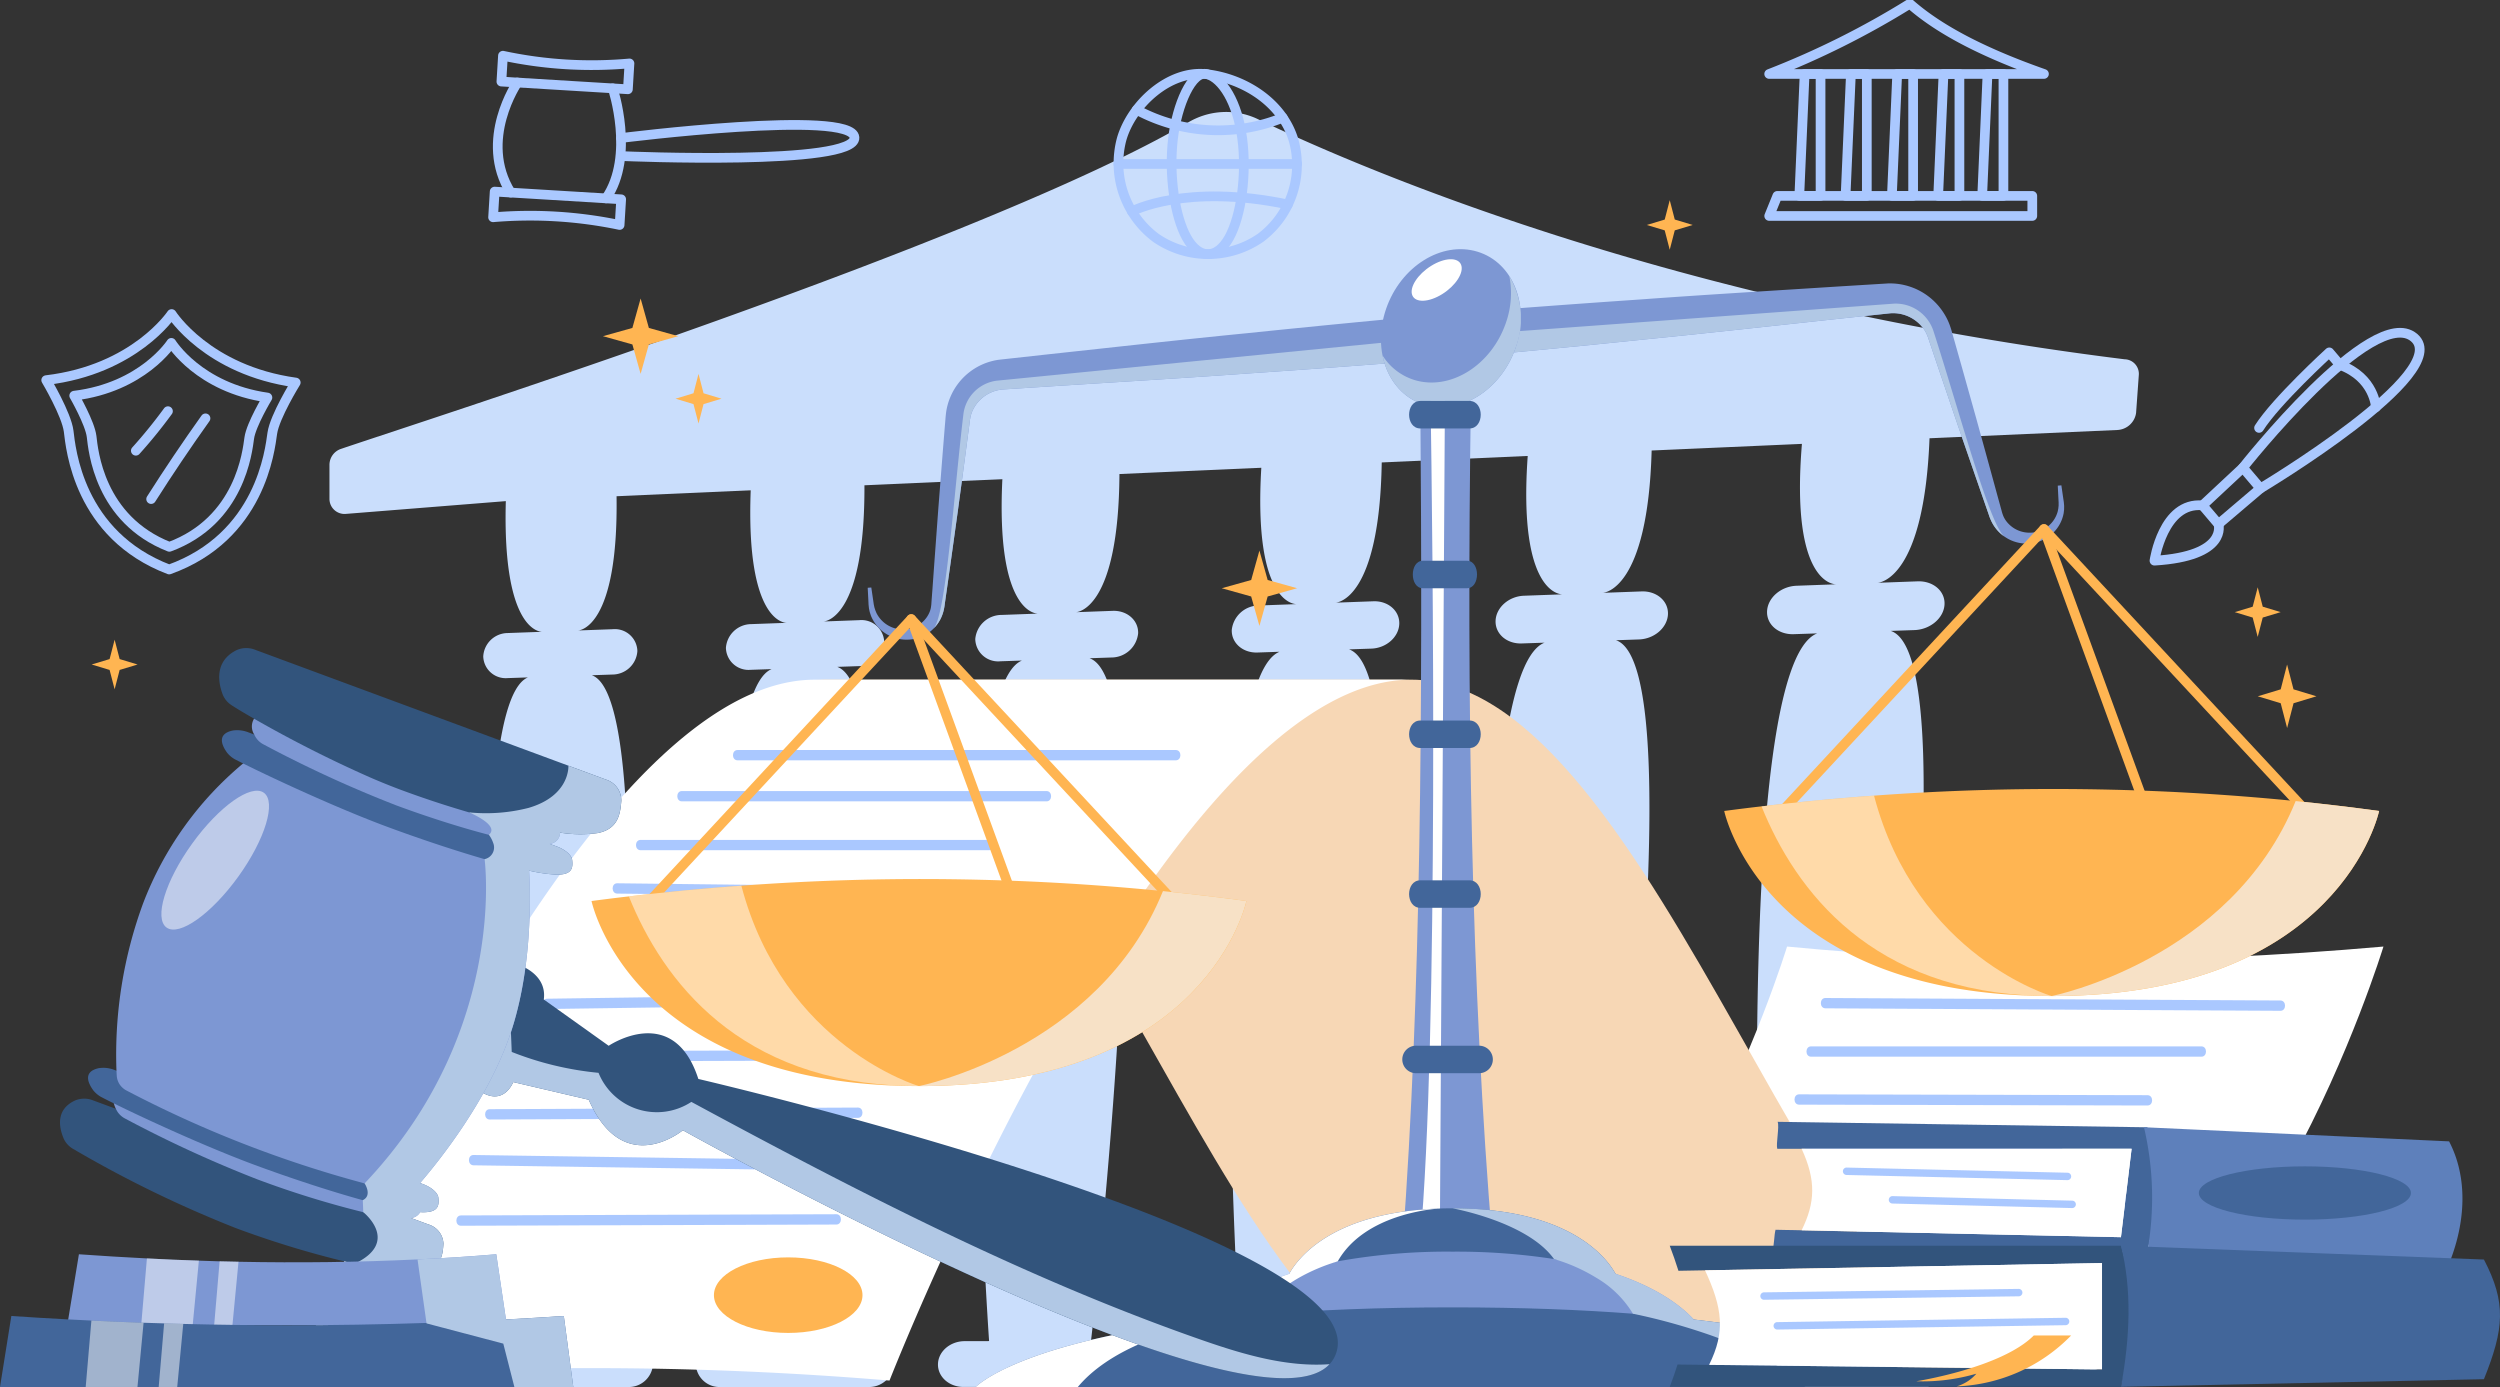 <svg id="Grupo_1065395" data-name="Grupo 1065395" xmlns="http://www.w3.org/2000/svg" xmlns:xlink="http://www.w3.org/1999/xlink" width="464.428" height="257.662" viewBox="0 0 464.428 257.662">
  <rect x="0" y="0" width="464.428" height="257.662" fill="#333333" stroke="none"/>
  <defs>
    <clipPath id="clip-path">
      <rect id="Rectángulo_374132" data-name="Rectángulo 374132" width="464.428" height="257.662" fill="none"/>
    </clipPath>
    <clipPath id="clip-path-3">
      <rect id="Rectángulo_374110" data-name="Rectángulo 374110" width="97.237" height="54.55" fill="none"/>
    </clipPath>
    <clipPath id="clip-path-4">
      <rect id="Rectángulo_374111" data-name="Rectángulo 374111" width="106.234" height="43.378" fill="none"/>
    </clipPath>
    <clipPath id="clip-path-5">
      <rect id="Rectángulo_374112" data-name="Rectángulo 374112" width="25.697" height="24.349" fill="none"/>
    </clipPath>
    <clipPath id="clip-path-6">
      <rect id="Rectángulo_374113" data-name="Rectángulo 374113" width="9.307" height="7.711" fill="none"/>
    </clipPath>
    <clipPath id="clip-path-7">
      <rect id="Rectángulo_374114" data-name="Rectángulo 374114" width="4.629" height="156.454" fill="none"/>
    </clipPath>
    <clipPath id="clip-path-8">
      <rect id="Rectángulo_374115" data-name="Rectángulo 374115" width="88.546" height="33.188" fill="none"/>
    </clipPath>
    <clipPath id="clip-path-9">
      <rect id="Rectángulo_374116" data-name="Rectángulo 374116" width="86.226" height="33.149" fill="none"/>
    </clipPath>
    <clipPath id="clip-path-10">
      <rect id="Rectángulo_374117" data-name="Rectángulo 374117" width="60.835" height="36.223" fill="none"/>
    </clipPath>
    <clipPath id="clip-path-11">
      <rect id="Rectángulo_374118" data-name="Rectángulo 374118" width="53.896" height="37.231" fill="none"/>
    </clipPath>
    <clipPath id="clip-path-14">
      <rect id="Rectángulo_374121" data-name="Rectángulo 374121" width="158.785" height="70.162" fill="none"/>
    </clipPath>
    <clipPath id="clip-path-15">
      <rect id="Rectángulo_374122" data-name="Rectángulo 374122" width="49.586" height="94.056" fill="none"/>
    </clipPath>
    <clipPath id="clip-path-16">
      <rect id="Rectángulo_374123" data-name="Rectángulo 374123" width="19.997" height="25.793" fill="none"/>
    </clipPath>
    <clipPath id="clip-path-17">
      <rect id="Rectángulo_374126" data-name="Rectángulo 374126" width="18.079" height="12.418" fill="none"/>
    </clipPath>
    <clipPath id="clip-path-18">
      <rect id="Rectángulo_374124" data-name="Rectángulo 374124" width="10.717" height="12.418" fill="none"/>
    </clipPath>
    <clipPath id="clip-path-19">
      <rect id="Rectángulo_374125" data-name="Rectángulo 374125" width="4.524" height="11.878" fill="none"/>
    </clipPath>
    <clipPath id="clip-path-20">
      <rect id="Rectángulo_374129" data-name="Rectángulo 374129" width="18.127" height="12.339" fill="none"/>
    </clipPath>
    <clipPath id="clip-path-21">
      <rect id="Rectángulo_374127" data-name="Rectángulo 374127" width="10.757" height="12.339" fill="none"/>
    </clipPath>
    <clipPath id="clip-path-22">
      <rect id="Rectángulo_374128" data-name="Rectángulo 374128" width="4.563" height="11.814" fill="none"/>
    </clipPath>
    <clipPath id="clip-path-23">
      <rect id="Rectángulo_374130" data-name="Rectángulo 374130" width="28.94" height="24.654" fill="none"/>
    </clipPath>
  </defs>
  <g id="Grupo_1065394" data-name="Grupo 1065394" clip-path="url(#clip-path)">
    <g id="Grupo_1065393" data-name="Grupo 1065393">
      <g id="Grupo_1065392" data-name="Grupo 1065392" clip-path="url(#clip-path)">
        <path id="Trazado_796971" data-name="Trazado 796971" d="M413.571,73.134C328.96,62.647,270.73,37.323,252.2,28.393a13.759,13.759,0,0,0-12.824.8C201.31,51.413,96.929,84.7,82.1,89.773a3.132,3.132,0,0,0-2.127,2.93V99.04a2.8,2.8,0,0,0,2.972,2.809l29.791-2.379c-.663,24.189,6.42,24.282,6.765,24.273l-6.412.234a4.586,4.586,0,0,0-4.546,4.35,4.167,4.167,0,0,0,4.508,4.022l3.789-.129c-13.553,5.675-3.715,123.523-3.715,123.523l-4.313.011a4.413,4.413,0,0,0-4.6,4.153,4.361,4.361,0,0,0,4.575,4.133h26.566a4.506,4.506,0,0,0,4.719-4.178,4.385,4.385,0,0,0-4.637-4.174l-4.372.011s11.348-119.073-2.346-123.882l3.826-.131a4.656,4.656,0,0,0,4.632-4.369,4.185,4.185,0,0,0-4.557-4.053l-6.463.236c.347-.015,7.5-.633,7.153-24.936l24.921-1.1c-.929,24.533,6.347,24.625,6.7,24.615l-6.59.241a4.745,4.745,0,0,0-4.715,4.413,4.207,4.207,0,0,0,4.59,4.076l3.9-.132c-13.983,5.76-4.88,124.954-4.88,124.954l-4.43.011a4.564,4.564,0,0,0-4.772,4.208,4.4,4.4,0,0,0,4.656,4.188h27.285a4.663,4.663,0,0,0,4.89-4.234,4.426,4.426,0,0,0-4.72-4.231l-4.491.011S188.324,135.13,174.3,130.26l3.933-.134a4.818,4.818,0,0,0,4.8-4.433,4.224,4.224,0,0,0-4.64-4.108l-6.643.243c.356-.015,7.709-.645,7.607-25.3l25.623-1.13c-1.209,24.887,6.269,24.976,6.633,24.966l-6.776.248a4.913,4.913,0,0,0-4.891,4.479,4.248,4.248,0,0,0,4.675,4.133l4-.136c-14.43,5.849-6.108,126.425-6.108,126.425l-4.55.011c-2.679.007-4.892,1.918-4.946,4.265h0c-.054,2.345,2.066,4.244,4.74,4.244H225.8c2.722,0,4.994-1.921,5.069-4.293s-2.079-4.3-4.806-4.289l-4.615.012s14.088-121.871-.274-126.805l4.044-.138a4.992,4.992,0,0,0,4.984-4.5c.074-2.4-2.043-4.263-4.726-4.166l-6.831.25c.367-.016,7.932-.659,8.085-25.667l26.355-1.162c-1.506,25.253,6.181,25.339,6.556,25.328l-6.969.256a5.092,5.092,0,0,0-5.076,4.547c-.083,2.408,2.047,4.283,4.763,4.19l4.118-.141c-14.9,5.941-7.4,127.938-7.4,127.938l-4.677.011c-2.754.007-5.047,1.944-5.128,4.324s2.079,4.3,4.826,4.3h28.813c2.8,0,5.154-1.948,5.256-4.352s-2.09-4.355-4.895-4.348l-4.743.011s15.569-123.329.853-128.328l4.159-.142c2.754-.094,5.072-2.138,5.173-4.569s-2.056-4.325-4.816-4.224l-7.027.257c.377-.016,8.163-.673,8.585-26.049l27.12-1.2c-1.819,25.628,6.086,25.712,6.472,25.7l-7.171.262c-2.8.1-5.157,2.17-5.27,4.616s2.06,4.345,4.854,4.249l4.237-.144c-15.384,6.034-8.77,129.494-8.77,129.494l-4.808.012c-2.831.008-5.209,1.971-5.317,4.385s2.091,4.363,4.916,4.363h29.625c2.878,0,5.321-1.975,5.453-4.413s-2.1-4.417-4.987-4.41l-4.878.013s17.128-124.831,2.043-129.9l4.28-.146c2.834-.1,5.241-2.173,5.372-4.638s-2.069-4.388-4.909-4.284l-7.231.265c.387-.018,8.4-.687,9.112-26.443l27.917-1.231c-2.15,26.015,5.984,26.1,6.381,26.085l-7.381.271c-2.883.106-5.331,2.2-5.473,4.687s2.072,4.408,4.948,4.31l4.361-.148c-15.894,6.132-10.211,131.1-10.211,131.1l-4.946.012c-2.911.008-5.379,2-5.516,4.447s2.1,4.425,5.008,4.425h30.473c2.96,0,5.5-2,5.657-4.477s-2.115-4.479-5.082-4.472l-5.018.012s18.772-126.375,3.3-131.51l4.406-.15c2.918-.1,5.418-2.207,5.579-4.71s-2.082-4.453-5.006-4.346l-7.445.272c.4-.018,8.656-.7,9.667-26.849l34.808-1.535a3.688,3.688,0,0,0,3.567-3.178l.51-7.1a2.71,2.71,0,0,0-2.533-2.858" transform="translate(-18.769 -6.376)" fill="#cadefc"/>
        <path id="Trazado_796972" data-name="Trazado 796972" d="M414.108,229.77s-24.656,80.621-64.2,80.621H460.7c39.543,0,64.2-80.621,64.2-80.621-39.953,3.525-76.7,3.308-110.786,0" transform="translate(-82.123 -53.927)" fill="#fff"/>
        <path id="Trazado_796973" data-name="Trazado 796973" d="M527.38,242.72l-65.918-.363-18.614-.1c-1.133-.006-1.135,1.909,0,1.916l65.918.363,18.614.1c1.133.006,1.135-1.91,0-1.916" transform="translate(-103.736 -56.857)" fill="#aac8ff"/>
        <path id="Trazado_796974" data-name="Trazado 796974" d="M511.879,254H439.36c-1.133,0-1.135,1.916,0,1.916h72.519c1.133,0,1.135-1.916,0-1.916" transform="translate(-102.918 -59.614)" fill="#aac8ff"/>
        <path id="Trazado_796975" data-name="Trazado 796975" d="M501.187,265.8l-50.3-.121-14.434-.034c-1.133,0-1.135,1.913,0,1.916l50.3.121,14.434.035c1.133,0,1.135-1.913,0-1.916" transform="translate(-102.236 -62.347)" fill="#aac8ff"/>
        <path id="Trazado_796976" data-name="Trazado 796976" d="M483.634,278.362l-51.831-.131c-1.133,0-1.135,1.913,0,1.916l51.831.132c1.133,0,1.135-1.913,0-1.916" transform="translate(-101.144 -65.301)" fill="#aac8ff"/>
        <path id="Trazado_796977" data-name="Trazado 796977" d="M503.608,289.809l-59.861-.426-16.884-.12c-1.133-.008-1.134,1.908,0,1.916l59.861.426,16.884.119c1.133.008,1.135-1.907,0-1.916" transform="translate(-99.985 -67.89)" fill="#aac8ff"/>
        <path id="Trazado_796978" data-name="Trazado 796978" d="M478.818,300.585l-45.084-.549-12.976-.158c-1.133-.014-1.134,1.9,0,1.916l45.084.549,12.976.158c1.133.015,1.134-1.9,0-1.916" transform="translate(-98.552 -70.381)" fill="#aac8ff"/>
        <path id="Trazado_796979" data-name="Trazado 796979" d="M486.283,310.707l-55.809-.554-15.82-.158c-1.133-.011-1.134,1.9,0,1.916l55.809.554,15.82.157c1.133.011,1.134-1.9,0-1.916" transform="translate(-97.119 -72.756)" fill="#aac8ff"/>
        <path id="Trazado_796980" data-name="Trazado 796980" d="M308.563,164.982H197.776c45.941,0,76.885,130.2,116.428,130.2H424.99c-39.542,0-70.487-130.2-116.428-130.2" transform="translate(-46.418 -38.721)" fill="#f7d7b5"/>
        <path id="Trazado_796981" data-name="Trazado 796981" d="M181.946,295.187s50.959-130.2,96.9-130.2H168.058c-45.94,0-96.9,130.2-96.9,130.2a665.636,665.636,0,0,1,110.787,0" transform="translate(-16.701 -38.721)" fill="#fff"/>
        <path id="Trazado_796982" data-name="Trazado 796982" d="M260.192,182.06H178.775c-1.133,0-1.135,1.916,0,1.916h81.417c1.133,0,1.135-1.916,0-1.916" transform="translate(-41.759 -42.729)" fill="#aac8ff"/>
        <path id="Trazado_796983" data-name="Trazado 796983" d="M233,192.021H165.259c-1.133,0-1.135,1.916,0,1.916H233c1.133,0,1.135-1.916,0-1.916" transform="translate(-38.587 -45.067)" fill="#aac8ff"/>
        <path id="Trazado_796984" data-name="Trazado 796984" d="M219.964,203.88H155.231c-1.133,0-1.135,1.916,0,1.916h64.733c1.133,0,1.135-1.916,0-1.916" transform="translate(-36.233 -47.85)" fill="#aac8ff"/>
        <path id="Trazado_796985" data-name="Trazado 796985" d="M214.31,240.923l-63.73.9-18.02.253c-1.133.016-1.136,1.932,0,1.916l63.73-.9,18.02-.253c1.133-.016,1.136-1.932,0-1.916" transform="translate(-30.912 -56.544)" fill="#aac8ff"/>
        <path id="Trazado_796986" data-name="Trazado 796986" d="M189.11,254.915l-50.162.16-14.238.045c-1.133,0-1.135,1.919,0,1.916l50.162-.159,14.238-.045c1.133,0,1.135-1.92,0-1.916" transform="translate(-29.07 -59.828)" fill="#aac8ff"/>
        <path id="Trazado_796987" data-name="Trazado 796987" d="M187.011,268.853l-53.276.236-15.128.067c-1.133,0-1.136,1.921,0,1.916l53.276-.236,15.128-.067c1.133-.005,1.135-1.922,0-1.916" transform="translate(-27.637 -63.1)" fill="#aac8ff"/>
        <path id="Trazado_796988" data-name="Trazado 796988" d="M166.734,281.124l-52.053-.757c-1.133-.016-1.134,1.9,0,1.916l52.053.756c1.133.017,1.134-1.9,0-1.916" transform="translate(-26.716 -65.802)" fill="#aac8ff"/>
        <path id="Trazado_796989" data-name="Trazado 796989" d="M181.369,294.744l-54.387.174-15.352.05c-1.133,0-1.135,1.919,0,1.916l54.388-.174,15.351-.049c1.133,0,1.135-1.92,0-1.916" transform="translate(-26 -69.176)" fill="#aac8ff"/>
        <path id="Trazado_796990" data-name="Trazado 796990" d="M212.293,215.136l-48.913-.566-13.818-.16c-1.133-.013-1.134,1.9,0,1.916l48.913.566,13.818.16c1.133.013,1.134-1.9,0-1.916" transform="translate(-34.903 -50.322)" fill="#aac8ff"/>
        <path id="Trazado_796991" data-name="Trazado 796991" d="M200.9,312.238c0,3.876-6.178,7.019-13.8,7.019s-13.8-3.142-13.8-7.019,6.178-7.019,13.8-7.019,13.8,3.142,13.8,7.019" transform="translate(-40.674 -71.635)" fill="#ffb552"/>
        <path id="Trazado_796992" data-name="Trazado 796992" d="M317.744,76.226l.811,8.264c-1.833.15-3.667.3-5.5.435q-15.658,1.256-31.342,2.317c-12.281.893-24.578,1.619-36.876,2.411l-9.128.593a6.793,6.793,0,0,0-5.5,3.719,5.711,5.711,0,0,0-.533,1.651c-.012.075-.028.127-.045.224l-.037.311-.08.623L229.354,98l-.654,4.952-1.329,9.884-1.377,9.88-.7,4.934-.351,2.47a8.951,8.951,0,0,1-.266,1.408,7.213,7.213,0,0,1-.544,1.4,7.044,7.044,0,0,1-1.365,1.825A6.955,6.955,0,0,1,220,136.4a7.208,7.208,0,0,1-5.123-.322,7.054,7.054,0,0,1-3.662-3.842l-.213-.656c-.05-.23-.1-.453-.142-.684l-.073-.683-.028-.628-.131-2.5.669-.057.365,2.483.088.622.116.562.168.543.212.51a5.511,5.511,0,0,0,3.138,2.772,5.572,5.572,0,0,0,3.959-.135,5.211,5.211,0,0,0,2.732-2.675,4.395,4.395,0,0,0,.287-.919,7.688,7.688,0,0,0,.112-1.05l.188-2.493.359-4.993.733-9.979.782-9.969.4-4.981.106-1.248.047-.619.029-.318.044-.385a11.154,11.154,0,0,1,.81-3.082,11.5,11.5,0,0,1,9.009-6.952l9.267-1.022c12.246-1.316,24.48-2.7,36.731-3.9q18.376-1.9,36.762-3.574" transform="translate(-49.434 -17.89)" fill="#7d97d3"/>
        <g id="Grupo_1065331" data-name="Grupo 1065331" transform="translate(173.338 62.312)" style="mix-blend-mode: multiply;isolation: isolate">
          <g id="Grupo_1065330" data-name="Grupo 1065330">
            <g id="Grupo_1065329" data-name="Grupo 1065329" clip-path="url(#clip-path-3)">
              <path id="Trazado_796993" data-name="Trazado 796993" d="M323.733,81.421l-1.758,1.192-5.2,3.532Q301.12,87.4,285.436,88.461c-12.281.893-24.578,1.619-36.876,2.411l-9.128.593a6.793,6.793,0,0,0-5.5,3.719,5.687,5.687,0,0,0-.532,1.651c-.013.075-.028.127-.046.224l-.037.311-.08.622-.163,1.231-.653,4.952-1.329,9.884-1.377,9.88-.7,4.934-.351,2.47a8.954,8.954,0,0,1-.266,1.408,7.214,7.214,0,0,1-.544,1.4,7.044,7.044,0,0,1-1.365,1.825c2.377-2.064,3.764-24.1,5.627-39.811a7.157,7.157,0,0,1,6.23-6.339L321.876,81.6Z" transform="translate(-226.496 -81.421)" fill="#b1c8e5"/>
            </g>
          </g>
        </g>
        <path id="Trazado_796994" data-name="Trazado 796994" d="M349.807,74.533l.811,8.264c1.832-.165,3.663-.33,5.494-.509q15.641-1.43,31.269-3.058c12.249-1.212,24.483-2.593,36.729-3.908l9.09-.971a6.986,6.986,0,0,1,6.128,2.721,5.844,5.844,0,0,1,.846,1.533c.027.07.052.12.088.212l.1.3.2.6.4,1.182,1.607,4.758,3.232,9.492,3.278,9.481,1.645,4.733.827,2.369a9.082,9.082,0,0,0,.536,1.339,7.372,7.372,0,0,0,.807,1.279,7.253,7.253,0,0,0,1.7,1.562,7.14,7.14,0,0,0,8.022-.036,6.816,6.816,0,0,0,2.852-4.4l.082-.681c0-.235.008-.463.005-.7l-.06-.683-.094-.622-.359-2.483-.669.057.125,2.5.034.628,0,.572-.06.562-.109.537a5.323,5.323,0,0,1-2.546,3.259,5.553,5.553,0,0,1-3.919.542,5.394,5.394,0,0,1-3.207-2.165,4.505,4.505,0,0,1-.461-.855,7.843,7.843,0,0,1-.315-1.013l-.669-2.42-1.326-4.848-2.664-9.687-2.71-9.669-1.365-4.83-.347-1.208-.167-.6-.091-.308-.117-.371a11.448,11.448,0,0,0-1.4-2.892,11.849,11.849,0,0,0-10.211-5.3l-9.311.572c-12.3.792-24.6,1.518-36.876,2.418q-18.44,1.264-36.844,2.745" transform="translate(-82.099 -16.145)" fill="#7d97d3"/>
        <g id="Grupo_1065334" data-name="Grupo 1065334" transform="translate(266.254 56.387)" style="mix-blend-mode: multiply;isolation: isolate">
          <g id="Grupo_1065333" data-name="Grupo 1065333">
            <g id="Grupo_1065332" data-name="Grupo 1065332" clip-path="url(#clip-path-4)">
              <path id="Trazado_796995" data-name="Trazado 796995" d="M347.908,79.975l1.961.872,5.8,2.587q15.641-1.43,31.269-3.058c12.25-1.213,24.484-2.593,36.73-3.908l9.09-.971a6.988,6.988,0,0,1,6.128,2.721,5.82,5.82,0,0,1,.845,1.533c.028.07.053.119.089.212l.1.3.2.6.4,1.182L442.12,86.8l3.231,9.492,3.279,9.481,1.645,4.732.826,2.37a9.178,9.178,0,0,0,.536,1.339,7.366,7.366,0,0,0,.807,1.279,7.273,7.273,0,0,0,1.7,1.562c-2.74-1.624-8.4-23.059-13.286-38.187A7.384,7.384,0,0,0,433.5,73.7l-83.726,6.14Z" transform="translate(-347.908 -73.679)" fill="#b1c8e5"/>
            </g>
          </g>
        </g>
        <path id="Trazado_796996" data-name="Trazado 796996" d="M360.236,78.808c-2.718,7.855-10.3,12.595-16.946,10.586s-9.823-10.006-7.106-17.861,10.3-12.595,16.946-10.586,9.823,10.006,7.106,17.861" transform="translate(-78.674 -14.196)" fill="#7d97d3"/>
        <g id="Grupo_1065337" data-name="Grupo 1065337" transform="translate(256.839 51.31)" style="mix-blend-mode: multiply;isolation: isolate">
          <g id="Grupo_1065336" data-name="Grupo 1065336">
            <g id="Grupo_1065335" data-name="Grupo 1065335" clip-path="url(#clip-path-5)">
              <path id="Trazado_796997" data-name="Trazado 796997" d="M360.33,80.35c-2.715,7.85-10.3,12.591-16.948,10.582-4.114-1.244-6.9-4.778-7.777-9.158a10.739,10.739,0,0,0,5.949,4.562c6.644,2.01,14.23-2.724,16.948-10.582a16.54,16.54,0,0,0,.662-8.711A15.379,15.379,0,0,1,360.33,80.35" transform="translate(-335.605 -67.045)" fill="#b1c8e5"/>
            </g>
          </g>
        </g>
        <g id="Grupo_1065340" data-name="Grupo 1065340" transform="translate(262.24 48.163)" style="mix-blend-mode: soft-light;isolation: isolate">
          <g id="Grupo_1065339" data-name="Grupo 1065339">
            <g id="Grupo_1065338" data-name="Grupo 1065338" clip-path="url(#clip-path-6)">
              <path id="Trazado_796998" data-name="Trazado 796998" d="M348.357,69.4c-2.5,1.564-5,1.661-5.574.217s.99-3.883,3.494-5.448,5-1.661,5.574-.217-.99,3.884-3.494,5.448" transform="translate(-342.663 -62.933)" fill="#fff"/>
            </g>
          </g>
        </g>
        <path id="Trazado_796999" data-name="Trazado 796999" d="M357.171,253.78h-16.68c3.4-45.8,3.738-98.8,3.278-156.454h9.39c-.827,56.387.078,109.38,4.012,156.454" transform="translate(-79.913 -22.842)" fill="#7d97d3"/>
        <g id="Grupo_1065343" data-name="Grupo 1065343" transform="translate(263.794 74.484)" style="mix-blend-mode: soft-light;isolation: isolate">
          <g id="Grupo_1065342" data-name="Grupo 1065342">
            <g id="Grupo_1065341" data-name="Grupo 1065341" clip-path="url(#clip-path-7)">
              <path id="Trazado_797000" data-name="Trazado 797000" d="M349.322,97.326l-.947,156.454h-3.682c3.512-38.185,2.342-131.859,1.967-156.454Z" transform="translate(-344.693 -97.326)" fill="#fff"/>
            </g>
          </g>
        </g>
        <path id="Trazado_797001" data-name="Trazado 797001" d="M354.576,253.837H343.041a2.556,2.556,0,1,0,0,5.109h11.535a2.556,2.556,0,1,0,0-5.109" transform="translate(-79.892 -59.575)" fill="#42669a"/>
        <path id="Trazado_797002" data-name="Trazado 797002" d="M353.267,213.692h-9.132c-2.783,0-2.788,5.108,0,5.108h9.132c2.783,0,2.788-5.108,0-5.108" transform="translate(-80.278 -50.153)" fill="#42669a"/>
        <path id="Trazado_797003" data-name="Trazado 797003" d="M353.267,174.9h-9.132c-2.783,0-2.788,5.109,0,5.109h9.132c2.783,0,2.788-5.109,0-5.109" transform="translate(-80.278 -41.05)" fill="#42669a"/>
        <path id="Trazado_797004" data-name="Trazado 797004" d="M353.006,136.117h-8.185c-2.494,0-2.5,5.109,0,5.109h8.185c2.494,0,2.5-5.109,0-5.109" transform="translate(-80.49 -31.947)" fill="#42669a"/>
        <path id="Trazado_797005" data-name="Trazado 797005" d="M353.267,97.329h-9.132c-2.783,0-2.788,5.109,0,5.109h9.132c2.783,0,2.788-5.109,0-5.109" transform="translate(-80.278 -22.843)" fill="#42669a"/>
        <path id="Trazado_797006" data-name="Trazado 797006" d="M373.816,306.244H312.46a7.754,7.754,0,0,1,.367-.765c1.46-2.669,7.786-11.495,27.982-12.127a.791.791,0,0,1,.092-.008c.726-.023,1.469-.031,2.237-.031,22.041,0,28.791,9.4,30.311,12.166a7.757,7.757,0,0,1,.367.765" transform="translate(-73.334 -68.84)" fill="#42669a"/>
        <path id="Trazado_797007" data-name="Trazado 797007" d="M384.773,318.623H291.8A9.213,9.213,0,0,1,292.947,317c.142-.171.3-.367.484-.562,2.045-2.224,6.326-5.744,14.546-8.49A70.314,70.314,0,0,1,317,305.63a114.425,114.425,0,0,1,21.29-1.8,118.933,118.933,0,0,1,18.885,1.374.144.144,0,0,1,.034.008,72.33,72.33,0,0,1,11.392,2.731c8.212,2.747,12.494,6.266,14.538,8.49a10.635,10.635,0,0,1,1.635,2.185" transform="translate(-68.484 -71.31)" fill="#7d97d3"/>
        <path id="Trazado_797008" data-name="Trazado 797008" d="M413.936,332.144h-177.1s7.895-8.388,43.7-12.533c2.62-.3,5.383-.585,8.312-.835.184-.015.35-.031.493-.047l.292-.024.275-.023c9.948-.82,21.682-1.327,35.486-1.327,12.919,0,24.027.445,33.549,1.179,4.048.312,7.8.671,11.3,1.077,35.8,4.144,43.7,12.533,43.7,12.533" transform="translate(-55.585 -74.483)" fill="#42669a"/>
        <g id="Grupo_1065346" data-name="Grupo 1065346" transform="translate(269.805 224.473)" style="mix-blend-mode: multiply;isolation: isolate">
          <g id="Grupo_1065345" data-name="Grupo 1065345">
            <g id="Grupo_1065344" data-name="Grupo 1065344" clip-path="url(#clip-path-8)">
              <path id="Trazado_797009" data-name="Trazado 797009" d="M441.093,326.5H418.118c-4.707-4.658-12.869-8.092-19.779-10.348a113.594,113.594,0,0,0-12.243-3.262,19.335,19.335,0,0,0-6.76-6.648,32.4,32.4,0,0,0-7.87-3.5.135.135,0,0,0-.033-.008c-4.941-6.937-18.886-9.426-18.886-9.426,22.041,0,28.792,9.4,30.311,12.165,8.212,2.747,12.493,6.266,14.538,8.49,35.8,4.144,43.7,12.533,43.7,12.533" transform="translate(-352.547 -293.313)" fill="#b1c8e5"/>
            </g>
          </g>
        </g>
        <g id="Grupo_1065349" data-name="Grupo 1065349" transform="translate(181.25 224.512)" style="mix-blend-mode: soft-light;isolation: isolate">
          <g id="Grupo_1065348" data-name="Grupo 1065348">
            <g id="Grupo_1065347" data-name="Grupo 1065347" clip-path="url(#clip-path-9)">
              <path id="Trazado_797010" data-name="Trazado 797010" d="M323.061,293.364c-1.185.063-13.971.991-18.961,9.809a.008.008,0,0,0-.008.008,34.4,34.4,0,0,0-7.26,3.075c-2.771,1.592-5.591,3.831-6.927,6.8l-.275.024c-.083.008-.175.015-.292.023-.142.016-.308.031-.492.047a86.57,86.57,0,0,0-8.8,1.4c-7.878,1.678-18.519,5.111-24.236,11.97H236.835s7.894-8.388,43.7-12.533c2.044-2.224,6.325-5.743,14.546-8.49,1.46-2.669,7.786-11.495,27.982-12.127" transform="translate(-236.835 -293.364)" fill="#fff"/>
            </g>
          </g>
        </g>
        <path id="Trazado_797011" data-name="Trazado 797011" d="M155.18,204.726l50.528-54.447,50.628,54.447" transform="translate(-36.421 -35.27)" fill="none" stroke="#ffb552" stroke-linecap="round" stroke-linejoin="round" stroke-width="1.801"/>
        <line id="Línea_3048" data-name="Línea 3048" x2="19.867" y2="54.447" transform="translate(169.287 115.008)" fill="none" stroke="#ffb552" stroke-linecap="round" stroke-linejoin="round" stroke-width="1.801"/>
        <path id="Trazado_797012" data-name="Trazado 797012" d="M265.248,217.464s-7.188,34.383-60.835,34.383c-.617,0-1.225-.008-1.834-.017-51.968-.773-58.992-34.366-58.992-34.366,2.31-.3,4.621-.6,6.931-.857q10.456-1.235,20.9-1.991a451.78,451.78,0,0,1,78.326,1.008q7.751.782,15.5,1.841" transform="translate(-33.7 -50.081)" fill="#ffb552"/>
        <g id="Grupo_1065352" data-name="Grupo 1065352" transform="translate(170.714 165.542)" style="mix-blend-mode: multiply;isolation: isolate">
          <g id="Grupo_1065351" data-name="Grupo 1065351">
            <g id="Grupo_1065350" data-name="Grupo 1065350" clip-path="url(#clip-path-10)">
              <path id="Trazado_797013" data-name="Trazado 797013" d="M283.9,218.151s-7.188,34.383-60.835,34.383c0,0,33.337-6.63,45.333-36.223q7.751.782,15.5,1.841" transform="translate(-223.068 -216.31)" fill="#f7e1c6"/>
            </g>
          </g>
        </g>
        <g id="Grupo_1065355" data-name="Grupo 1065355" transform="translate(116.819 164.534)" opacity="0.5" style="mix-blend-mode: soft-light;isolation: isolate">
          <g id="Grupo_1065354" data-name="Grupo 1065354">
            <g id="Grupo_1065353" data-name="Grupo 1065353" clip-path="url(#clip-path-11)">
              <path id="Trazado_797014" data-name="Trazado 797014" d="M206.54,252.224c-.617,0-1.225-.008-1.834-.017-31.572-.706-45.731-19.544-52.061-35.223q10.456-1.235,20.9-1.991c7.86,29.9,32.993,37.231,32.993,37.231" transform="translate(-152.644 -214.993)" fill="#fff"/>
            </g>
          </g>
        </g>
        <path id="Trazado_797015" data-name="Trazado 797015" d="M430.13,182.868l50.528-54.447,50.628,54.447" transform="translate(-100.951 -30.14)" fill="none" stroke="#ffb552" stroke-linecap="round" stroke-linejoin="round" stroke-width="1.801"/>
        <line id="Línea_3049" data-name="Línea 3049" x2="19.867" y2="54.447" transform="translate(379.707 98.28)" fill="none" stroke="#ffb552" stroke-linecap="round" stroke-linejoin="round" stroke-width="1.801"/>
        <path id="Trazado_797016" data-name="Trazado 797016" d="M540.2,195.606s-7.188,34.383-60.835,34.383c-.617,0-1.225-.008-1.834-.017-51.968-.773-58.992-34.366-58.992-34.366,2.31-.3,4.621-.6,6.931-.857q10.456-1.235,20.9-1.991a451.706,451.706,0,0,1,78.326,1.009q7.751.781,15.5,1.84" transform="translate(-98.23 -44.951)" fill="#ffb552"/>
        <g id="Grupo_1065358" data-name="Grupo 1065358" transform="translate(381.134 148.814)" style="mix-blend-mode: multiply;isolation: isolate">
          <g id="Grupo_1065357" data-name="Grupo 1065357">
            <g id="Grupo_1065356" data-name="Grupo 1065356" clip-path="url(#clip-path-10)">
              <path id="Trazado_797017" data-name="Trazado 797017" d="M558.853,196.293s-7.188,34.383-60.835,34.383c0,0,33.337-6.63,45.333-36.222q7.751.781,15.5,1.84" transform="translate(-498.018 -194.452)" fill="#f7e1c6"/>
            </g>
          </g>
        </g>
        <g id="Grupo_1065361" data-name="Grupo 1065361" transform="translate(327.238 147.806)" opacity="0.5" style="mix-blend-mode: soft-light;isolation: isolate">
          <g id="Grupo_1065360" data-name="Grupo 1065360">
            <g id="Grupo_1065359" data-name="Grupo 1065359" clip-path="url(#clip-path-11)">
              <path id="Trazado_797018" data-name="Trazado 797018" d="M481.49,230.365c-.617,0-1.225-.008-1.834-.017-31.573-.706-45.731-19.543-52.061-35.223q10.456-1.235,20.9-1.991c7.86,29.9,32.993,37.231,32.993,37.231" transform="translate(-427.594 -193.135)" fill="#fff"/>
            </g>
          </g>
        </g>
        <path id="Trazado_797019" data-name="Trazado 797019" d="M499.879,296.433H430.2c.354-.9.346-3.177.615-4.068l64.161,1.38,1.981-16.423H431.133c-.269-.892.426-4.119.071-5.01l68.674,1.017c2.25,6.607,1.9,15.282,0,23.1" transform="translate(-100.968 -63.911)" fill="#42669a"/>
        <path id="Trazado_797020" data-name="Trazado 797020" d="M577.114,298.966l-56.054-2.227a57.2,57.2,0,0,0-.627-23.111l56.681,2.625c3.485,6.679,3.132,14.922,0,22.713" transform="translate(-122.145 -64.22)" fill="#5e80bb"/>
        <path id="Trazado_797021" data-name="Trazado 797021" d="M496.65,295.281,437.324,294c2.537-5.112,2.717-9.285,0-15.147h61.307Z" transform="translate(-102.639 -65.448)" fill="#fff"/>
        <path id="Trazado_797022" data-name="Trazado 797022" d="M573.153,288.071c0,2.734-8.819,4.949-19.7,4.949s-19.7-2.216-19.7-4.949,8.819-4.949,19.7-4.949,19.7,2.216,19.7,4.949" transform="translate(-125.272 -66.448)" fill="#42669a"/>
        <path id="Trazado_797023" data-name="Trazado 797023" d="M489.1,284.376l-41.1-.96a.69.69,0,0,0,0,1.378l41.1.96a.69.69,0,0,0,0-1.378" transform="translate(-104.99 -66.517)" fill="#aac8ff"/>
        <path id="Trazado_797024" data-name="Trazado 797024" d="M492.59,291.191l-33.436-.844a.69.69,0,0,0,0,1.379l33.436.843a.69.69,0,0,0,0-1.378" transform="translate(-107.607 -68.144)" fill="#aac8ff"/>
        <path id="Trazado_797025" data-name="Trazado 797025" d="M489.134,328.607H405.317c.426-1.081,1.125-3.074,1.449-4.146l78.855.912V305.617l-78.687,1.43c-.324-1.072-1.192-3.583-1.618-4.656h83.817c2.706,7.948,2.289,16.806,0,26.216" transform="translate(-95.127 -70.971)" fill="#32547c"/>
        <path id="Trazado_797026" data-name="Trazado 797026" d="M582.274,327.186l-67.43,1.417c1.729-9.353,2.017-18.194,0-26.215l67.43,2.566c4.192,8.033,3.768,12.86,0,22.232" transform="translate(-120.833 -70.97)" fill="#42669a"/>
        <path id="Trazado_797027" data-name="Trazado 797027" d="M487.633,326.362l-73-.845c3.051-6.149,2.516-10.519-.752-17.571l73.748-1.34Z" transform="translate(-97.138 -71.96)" fill="#fff"/>
        <path id="Trazado_797028" data-name="Trazado 797028" d="M475.343,312.869l-36.9.5-10.469.142a.69.69,0,0,0,0,1.379l36.9-.5,10.469-.142a.69.69,0,0,0,0-1.378" transform="translate(-100.29 -73.43)" fill="#aac8ff"/>
        <path id="Trazado_797029" data-name="Trazado 797029" d="M484.8,319.879l-41.772.63-11.861.179a.69.69,0,0,0,0,1.378l41.772-.63,11.861-.179a.69.69,0,0,0,0-1.378" transform="translate(-101.038 -75.075)" fill="#aac8ff"/>
        <path id="Trazado_797030" data-name="Trazado 797030" d="M486.993,324.171h6.938a31.294,31.294,0,0,1-21.285,9.461,7.657,7.657,0,0,0,3.675-2.357,35.728,35.728,0,0,1-11.178,1.409s15.825-2.466,21.85-8.513" transform="translate(-109.169 -76.083)" fill="#ffb552"/>
        <path id="Trazado_797031" data-name="Trazado 797031" d="M275.217,306.511a5.539,5.539,0,0,1-1.176,1.913c-14.392,15.52-120.133-43.458-120.133-43.458s-11,9.141-17.491-5.667l-14.024-3.284s-2.033,5.293-7.136.942l8.372-22.625s5.086,1.661,4.442,6.341l12.057,8.6s12.027-8.176,16.655,6.163c0,0,126.446,29.423,118.435,51.075" transform="translate(-27.05 -54.997)" fill="#32547c"/>
        <g id="Grupo_1065364" data-name="Grupo 1065364" transform="translate(88.206 185.867)" style="mix-blend-mode: multiply;isolation: isolate">
          <g id="Grupo_1065363" data-name="Grupo 1065363">
            <g id="Grupo_1065362" data-name="Grupo 1065362" clip-path="url(#clip-path-14)">
              <path id="Trazado_797032" data-name="Trazado 797032" d="M274.041,310.427c-14.391,15.52-120.132-43.458-120.132-43.458s-11,9.141-17.491-5.667l-14.025-3.283s-2.033,5.292-7.136.942l5.922-16c.182-.033.37-.064.556-.089q.188,4.779.381,9.547A59.077,59.077,0,0,0,138.24,256.3a11.68,11.68,0,0,0,17.243,5.4c30.519,16.492,62.181,32.87,94.949,44.277,7.6,2.645,15.71,5.027,23.609,4.448" transform="translate(-115.256 -242.867)" fill="#b1c8e5"/>
            </g>
          </g>
        </g>
        <path id="Trazado_797033" data-name="Trazado 797033" d="M81.873,298.75c-2.522.423-7.106-.155-12.6-1.384l-.008,0a178.01,178.01,0,0,1-22.086-6.648A218.017,218.017,0,0,1,16.9,275.965a4.192,4.192,0,0,1-1.649-1.857c-.791-1.853-1.644-5.346,2.111-7.076A4.4,4.4,0,0,1,20.682,267l50.133,18.55.013,0,12.187,4.509a3.892,3.892,0,0,1,2.784,3.555c-.121,2.292-.5,4.552-3.928,5.134" transform="translate(-3.419 -62.592)" fill="#32547c"/>
        <path id="Trazado_797034" data-name="Trazado 797034" d="M84.515,287.109a2.218,2.218,0,0,1-1.684,1.1,5.787,5.787,0,0,1-.8.1,32.824,32.824,0,0,1-8.082-1.191l-.007,0a177.425,177.425,0,0,1-19.622-6.078A227.414,227.414,0,0,1,29.652,269.7a3.743,3.743,0,0,1-1.4-1.289c-.09-.156-.189-.324-.276-.508a4.446,4.446,0,0,1-.363-1,2.208,2.208,0,0,1,1.682-2.838c.062-.028.119-.044.178-.065a4.19,4.19,0,0,1,2.607.181L82.4,282.8a5.374,5.374,0,0,1,.613.27,2.953,2.953,0,0,1,1.794,2.18,3.739,3.739,0,0,1-.291,1.858" transform="translate(-6.459 -61.929)" fill="#7d97d3"/>
        <path id="Trazado_797035" data-name="Trazado 797035" d="M83.579,286.031c-.161,0-.328-.005-.507-.021a60.846,60.846,0,0,1-10.647-2.22l-.013,0c-6.045-1.671-13.406-4.075-20.183-6.59-5.62-2.086-12.137-4.9-17.582-7.384-3.4-1.548-6.393-2.975-8.48-4.008-.9-.442-1.637-.817-2.167-1.092a4.942,4.942,0,0,1-1.654-1.33c-.9-1.233-2.04-3.482,1.058-4.128a5.632,5.632,0,0,1,2.911.351l57.293,21.2c1.564.579,2.74,1.609,2.842,2.5.149,1.4.063,2.751-2.874,2.724" transform="translate(-5.017 -60.83)" fill="#42669a"/>
        <path id="Trazado_797036" data-name="Trazado 797036" d="M101.125,235.823c-4.247,11.814-12.734,22.5-16.466,26.851-.194.226-.383.439-.549.631a3.183,3.183,0,0,1-.942.74,3.332,3.332,0,0,1-2.238.289q-3.3-.732-6.584-1.587A214.574,214.574,0,0,1,30.093,245.48a3.161,3.161,0,0,1-.644-.442,3.263,3.263,0,0,1-1.143-2.273c-.018-.289-.039-.609-.055-.964a81.38,81.38,0,0,1,4.958-31.109,62.99,62.99,0,0,1,18.568-25.957c1.554-1.282,2.522-1.932,2.522-1.932L98.237,199.51l6.479,2.464s.1.973.189,2.667c.309,5.656.483,19.324-3.78,31.182" transform="translate(-6.614 -42.904)" fill="#7d97d3"/>
        <path id="Trazado_797037" data-name="Trazado 797037" d="M116.064,204.079a27.923,27.923,0,0,1-5.131-.745c-2.356-.5-5.183-1.243-8.27-2.131-5.572-1.619-11.983-3.752-17.948-5.959-9.635-3.565-21.9-9.308-26.911-11.815-.522-.258-.966-.488-1.317-.669a4.878,4.878,0,0,1-1.654-1.33c-.9-1.231-2.04-3.482,1.064-4.126a5.637,5.637,0,0,1,2.912.352l57.287,21.2c1.564.579,2.747,1.611,2.842,2.5.149,1.4.069,2.754-2.874,2.724" transform="translate(-12.642 -41.597)" fill="#42669a"/>
        <path id="Trazado_797038" data-name="Trazado 797038" d="M116.461,197.372a5.233,5.233,0,0,1-.826.108c-2.022.122-5.853-.584-10.464-1.782l-.006,0c-5.242-1.359-11.492-3.353-17.241-5.486a227.379,227.379,0,0,1-24.666-11.333,3.67,3.67,0,0,1-1.4-1.295c-.1-.158-.187-.33-.279-.517a2.758,2.758,0,0,1-.034-2.944,2.968,2.968,0,0,1,1.536-.955,4.246,4.246,0,0,1,2.607.181l50.32,18.619c1.377.51,2.375,1.524,2.4,2.457a7.512,7.512,0,0,1-.018.864,2.124,2.124,0,0,1-1.932,2.085" transform="translate(-14.346 -40.611)" fill="#7d97d3"/>
        <path id="Trazado_797039" data-name="Trazado 797039" d="M123.584,191.672a23.345,23.345,0,0,1-7.048-.076,115.469,115.469,0,0,1-16.909-3.761l-.013,0c-1.566-.456-3.15-.941-4.726-1.444-2.628-.842-5.248-1.746-7.786-2.685-1.894-.7-3.866-1.5-5.862-2.365a231.177,231.177,0,0,1-21.553-10.906c-1.831-1.048-3.274-1.916-4.167-2.5a4.271,4.271,0,0,1-1.684-2.059c-.774-2.079-1.554-6.024,2.474-8.117a4.406,4.406,0,0,1,3.523-.148l65.253,24.144a4.07,4.07,0,0,1,2.83,3.949c-.2,2.616-.681,5.2-4.332,5.971" transform="translate(-12.489 -36.921)" fill="#32547c"/>
        <g id="Grupo_1065367" data-name="Grupo 1065367" transform="translate(65.851 142.24)" style="mix-blend-mode: multiply;isolation: isolate">
          <g id="Grupo_1065366" data-name="Grupo 1065366">
            <g id="Grupo_1065365" data-name="Grupo 1065365" clip-path="url(#clip-path-15)">
              <path id="Trazado_797040" data-name="Trazado 797040" d="M131.29,198.372a23.345,23.345,0,0,1-7.048-.076,2.124,2.124,0,0,1-1.932,2.085l1.338.5c1.564.579,2.746,1.611,2.842,2.5.15,1.4.069,2.754-2.873,2.724a27.914,27.914,0,0,1-5.131-.745c.308,5.657.482,19.325-3.781,31.183-4.245,11.814-12.733,22.5-16.465,26.851l.549.2c1.564.579,2.741,1.609,2.842,2.5.15,1.405.063,2.751-2.873,2.724-.161,0-.328-.005-.507-.021a2.211,2.211,0,0,1-1.684,1.1l3.225,1.193a3.891,3.891,0,0,1,2.784,3.555c-.12,2.291-.5,4.552-3.928,5.134-2.523.423-7.106-.155-12.6-1.384,8.46-4,1.873-9.391,1.638-9.588l-.007,0-.086-2.23c1.826-.884.336-3.111.336-3.111.471-.5.934-1,1.384-1.5.432-.471.848-.941,1.258-1.414,23.741-27.351,19.647-57.327,19.647-57.327a2.218,2.218,0,0,0,1.6-3,5.487,5.487,0,0,0-.8-1.521l-.006,0c1.211-1.01-.13-2.21-1.525-3.067a17.86,17.86,0,0,0-2.156-1.1A31.839,31.839,0,0,0,118.4,193.7c7.76-2.272,7.387-7.837,7.387-7.837l7,2.592a4.07,4.07,0,0,1,2.83,3.949c-.2,2.616-.681,5.2-4.332,5.971" transform="translate(-86.046 -185.861)" fill="#b1c8e5"/>
            </g>
          </g>
        </g>
        <g id="Grupo_1065370" data-name="Grupo 1065370" transform="translate(29.981 146.893)" opacity="0.5" style="mix-blend-mode: soft-light;isolation: isolate">
          <g id="Grupo_1065369" data-name="Grupo 1065369">
            <g id="Grupo_1065368" data-name="Grupo 1065368" clip-path="url(#clip-path-16)">
              <path id="Trazado_797041" data-name="Trazado 797041" d="M53.469,207.892c-4.985,6.918-10.95,11.16-13.322,9.474s-.253-8.662,4.732-15.58,10.949-11.16,13.322-9.474.253,8.662-4.732,15.58" transform="translate(-39.176 -191.942)" fill="#fff"/>
            </g>
          </g>
        </g>
        <path id="Trazado_797042" data-name="Trazado 797042" d="M97.981,317.655H16.331l.174-1.089,1.987-12.1q6.345.452,12.634.771,4.842.263,9.652.413c1.287.048,2.575.088,3.856.128,1.176.031,2.346.055,3.506.079Q65,306.2,81.4,305.42q7.371-.346,14.629-.954l1.8,12.108Z" transform="translate(-3.833 -71.458)" fill="#7d97d3"/>
        <g id="Grupo_1065379" data-name="Grupo 1065379" transform="translate(26.228 233.779)" opacity="0.5">
          <g id="Grupo_1065378" data-name="Grupo 1065378">
            <g id="Grupo_1065377" data-name="Grupo 1065377" clip-path="url(#clip-path-17)">
              <g id="Grupo_1065373" data-name="Grupo 1065373" style="mix-blend-mode: soft-light;isolation: isolate">
                <g id="Grupo_1065372" data-name="Grupo 1065372">
                  <g id="Grupo_1065371" data-name="Grupo 1065371" clip-path="url(#clip-path-18)">
                    <path id="Trazado_797043" data-name="Trazado 797043" d="M44.989,305.886l-1.153,12.005H34.271l1.065-12.419q4.843.262,9.653.413" transform="translate(-34.272 -305.473)" fill="#fff"/>
                  </g>
                </g>
              </g>
              <g id="Grupo_1065376" data-name="Grupo 1065376" transform="translate(13.555 0.541)" style="mix-blend-mode: soft-light;isolation: isolate">
                <g id="Grupo_1065375" data-name="Grupo 1065375">
                  <g id="Grupo_1065374" data-name="Grupo 1065374" clip-path="url(#clip-path-19)">
                    <path id="Trazado_797044" data-name="Trazado 797044" d="M56.508,306.259l-1.129,11.8H51.984L53,306.179c1.176.032,2.345.056,3.506.08" transform="translate(-51.984 -306.179)" fill="#fff"/>
                  </g>
                </g>
              </g>
            </g>
          </g>
        </g>
        <path id="Trazado_797045" data-name="Trazado 797045" d="M106.5,332.635H0l2.107-13.19q5.284.358,10.567.636c1.431.08,2.87.152,4.3.215q4.854.239,9.7.406c1.272.047,2.544.095,3.816.119,1.185.047,2.369.08,3.554.1q9.731.25,19.471.246,12.855,0,25.711-.429,7.382-.25,14.763-.652c3.586-.183,7.164-.406,10.749-.644Z" transform="translate(0 -74.973)" fill="#42669a"/>
        <g id="Grupo_1065388" data-name="Grupo 1065388" transform="translate(15.917 245.323)" opacity="0.5">
          <g id="Grupo_1065387" data-name="Grupo 1065387">
            <g id="Grupo_1065386" data-name="Grupo 1065386" clip-path="url(#clip-path-20)">
              <g id="Grupo_1065382" data-name="Grupo 1065382" style="mix-blend-mode: soft-light;isolation: isolate">
                <g id="Grupo_1065381" data-name="Grupo 1065381">
                  <g id="Grupo_1065380" data-name="Grupo 1065380" clip-path="url(#clip-path-21)">
                    <path id="Trazado_797046" data-name="Trazado 797046" d="M31.555,320.963,30.418,332.9H20.8l1.058-12.339q4.852.239,9.7.406" transform="translate(-20.798 -320.557)" fill="#fff"/>
                  </g>
                </g>
              </g>
              <g id="Grupo_1065385" data-name="Grupo 1065385" transform="translate(13.563 0.525)" style="mix-blend-mode: soft-light;isolation: isolate">
                <g id="Grupo_1065384" data-name="Grupo 1065384">
                  <g id="Grupo_1065383" data-name="Grupo 1065383" clip-path="url(#clip-path-22)">
                    <path id="Trazado_797047" data-name="Trazado 797047" d="M43.084,321.346l-1.121,11.711H38.521l1.009-11.814c1.185.047,2.369.08,3.554.1" transform="translate(-38.521 -321.243)" fill="#fff"/>
                  </g>
                </g>
              </g>
            </g>
          </g>
        </g>
        <g id="Grupo_1065391" data-name="Grupo 1065391" transform="translate(77.563 233.008)" style="mix-blend-mode: multiply;isolation: isolate">
          <g id="Grupo_1065390" data-name="Grupo 1065390">
            <g id="Grupo_1065389" data-name="Grupo 1065389" clip-path="url(#clip-path-23)">
              <path id="Trazado_797048" data-name="Trazado 797048" d="M130.29,329.119H119.342l-2.059-8.054-12.935-3.41-1.328-.35-.008-.08-1.661-11.806q7.37-.347,14.629-.954l1.8,12.109c3.586-.183,7.164-.406,10.749-.644Z" transform="translate(-101.35 -304.465)" fill="#b1c8e5"/>
            </g>
          </g>
        </g>
        <path id="Trazado_797049" data-name="Trazado 797049" d="M272.089,30.029a17.3,17.3,0,0,0,6.393,18.387,17.11,17.11,0,0,0,19.437-.059,16.925,16.925,0,0,0,6-18.457c-2.227-6.785-9.176-11.117-16.076-11.92C280.855,17.167,273.914,23.686,272.089,30.029Z" transform="translate(-63.715 -4.204)" fill="none" stroke="#aac8ff" stroke-linecap="round" stroke-linejoin="round" stroke-width="1.801"/>
        <path id="Trazado_797050" data-name="Trazado 797050" d="M284.649,30.029c-.773,6.648.306,14.373,2.584,18.387s5.593,4,7.856-.059,3.3-11.883,2.426-18.457c-.9-6.785-3.709-11.117-6.5-11.92C288.192,17.167,285.387,23.686,284.649,30.029Z" transform="translate(-66.749 -4.204)" fill="none" stroke="#aac8ff" stroke-linecap="round" stroke-linejoin="round" stroke-width="1.801"/>
        <line id="Línea_3050" data-name="Línea 3050" x2="33.207" transform="translate(207.759 30.459)" fill="none" stroke="#aac8ff" stroke-linecap="round" stroke-linejoin="round" stroke-width="1.801"/>
        <path id="Trazado_797051" data-name="Trazado 797051" d="M275.927,26.662a31.979,31.979,0,0,0,27.126,1.466" transform="translate(-64.76 -6.258)" fill="none" stroke="#aac8ff" stroke-linecap="round" stroke-linejoin="round" stroke-width="1.801"/>
        <path id="Trazado_797052" data-name="Trazado 797052" d="M274.746,50.456s9.876-5.316,29-1.28" transform="translate(-64.483 -11.187)" fill="none" stroke="#aac8ff" stroke-linecap="round" stroke-linejoin="round" stroke-width="1.801"/>
        <path id="Trazado_797053" data-name="Trazado 797053" d="M429.458,13.951A157.661,157.661,0,0,0,455.577.9c5.922,5.225,14.632,9.428,24.923,13.05Z" transform="translate(-100.793 -0.211)" fill="none" stroke="#aac8ff" stroke-linecap="round" stroke-linejoin="round" stroke-width="1.801"/>
        <path id="Trazado_797054" data-name="Trazado 797054" d="M437.755,17.953,436.769,40.6h3.947V17.953Z" transform="translate(-102.509 -4.214)" fill="none" stroke="#aac8ff" stroke-linecap="round" stroke-linejoin="round" stroke-width="1.801"/>
        <path id="Trazado_797055" data-name="Trazado 797055" d="M448.992,17.953,448,40.6h3.947V17.953Z" transform="translate(-105.146 -4.214)" fill="none" stroke="#aac8ff" stroke-linecap="round" stroke-linejoin="round" stroke-width="1.801"/>
        <path id="Trazado_797056" data-name="Trazado 797056" d="M460.229,17.953,459.243,40.6h3.947V17.953Z" transform="translate(-107.784 -4.214)" fill="none" stroke="#aac8ff" stroke-linecap="round" stroke-linejoin="round" stroke-width="1.801"/>
        <path id="Trazado_797057" data-name="Trazado 797057" d="M471.467,17.953,470.48,40.6h3.947V17.953Z" transform="translate(-110.421 -4.214)" fill="none" stroke="#aac8ff" stroke-linecap="round" stroke-linejoin="round" stroke-width="1.801"/>
        <path id="Trazado_797058" data-name="Trazado 797058" d="M482.151,17.953,481.164,40.6h3.947V17.953Z" transform="translate(-112.929 -4.214)" fill="none" stroke="#aac8ff" stroke-linecap="round" stroke-linejoin="round" stroke-width="1.801"/>
        <path id="Trazado_797059" data-name="Trazado 797059" d="M430.97,47.55h47.364v3.729H429.459Z" transform="translate(-100.793 -11.16)" fill="none" stroke="#aac8ff" stroke-linecap="round" stroke-linejoin="round" stroke-width="1.801"/>
        <path id="Trazado_797060" data-name="Trazado 797060" d="M34.057,123.689c17-6.1,18.709-22.18,19.16-25.315s4.356-9.419,4.356-9.419C41.139,86.686,34.514,76.227,34.514,76.227s-6.825,10.33-23.3,12.282c0,0,3.784,6.36,4.174,9.5S17.182,117.26,34.057,123.689Z" transform="translate(-2.632 -17.89)" fill="none" stroke="#aac8ff" stroke-linecap="round" stroke-linejoin="round" stroke-width="1.801"/>
        <path id="Trazado_797061" data-name="Trazado 797061" d="M35.694,121.122c13.159-4.876,14.49-17.713,14.84-20.215s3.374-7.521,3.374-7.521C41.186,91.577,36.059,83.228,36.059,83.228s-5.287,8.249-18.042,9.812c0,0,2.928,5.076,3.23,7.585S22.631,115.993,35.694,121.122Z" transform="translate(-4.229 -19.534)" fill="none" stroke="#aac8ff" stroke-linecap="round" stroke-linejoin="round" stroke-width="1.801"/>
        <path id="Trazado_797062" data-name="Trazado 797062" d="M32.974,107.159a91.96,91.96,0,0,0,5.966-7.347" transform="translate(-7.739 -23.426)" fill="none" stroke="#aac8ff" stroke-linecap="round" stroke-linejoin="round" stroke-width="1.801"/>
        <path id="Trazado_797063" data-name="Trazado 797063" d="M36.687,116.547q4.849-7.632,10.1-15" transform="translate(-8.61 -23.833)" fill="none" stroke="#aac8ff" stroke-linecap="round" stroke-linejoin="round" stroke-width="1.801"/>
        <path id="Trazado_797064" data-name="Trazado 797064" d="M547.714,109.685l-3.268-3.844s24.125-30.6,31.785-24.181S547.714,109.685,547.714,109.685Z" transform="translate(-127.781 -18.958)" fill="none" stroke="#aac8ff" stroke-linecap="round" stroke-linejoin="round" stroke-width="1.801"/>
        <path id="Trazado_797065" data-name="Trazado 797065" d="M545.414,117.372l-7.81,6.639-2.956-3.478,7.5-7" transform="translate(-125.481 -26.645)" fill="none" stroke="#aac8ff" stroke-linecap="round" stroke-linejoin="round" stroke-width="1.801"/>
        <path id="Trazado_797066" data-name="Trazado 797066" d="M534.866,126.148s1.9,5.949-11.884,6.791c0,0,1.6-10.977,8.928-10.269" transform="translate(-122.743 -28.783)" fill="none" stroke="#aac8ff" stroke-linecap="round" stroke-linejoin="round" stroke-width="1.801"/>
        <path id="Trazado_797067" data-name="Trazado 797067" d="M570.073,95.715s-.247-5.484-6.665-7.841l-1.988-2.339s-9.9,9.047-13.051,14.036" transform="translate(-128.702 -20.075)" fill="none" stroke="#aac8ff" stroke-linecap="round" stroke-linejoin="round" stroke-width="1.801"/>
        <path id="Trazado_797068" data-name="Trazado 797068" d="M122,13.527a78.449,78.449,0,0,0,23.5,1.432l-.292,4.8-23.5-1.432Z" transform="translate(-28.564 -3.175)" fill="none" stroke="#aac8ff" stroke-linecap="round" stroke-linejoin="round" stroke-width="1.801"/>
        <path id="Trazado_797069" data-name="Trazado 797069" d="M148.36,21.451s4.192,12.563-1.245,20.437" transform="translate(-34.528 -5.035)" fill="none" stroke="#aac8ff" stroke-linecap="round" stroke-linejoin="round" stroke-width="1.801"/>
        <path id="Trazado_797070" data-name="Trazado 797070" d="M119.988,46.508l23.5,1.432-.291,4.769a81.329,81.329,0,0,0-23.5-1.432Z" transform="translate(-28.093 -10.915)" fill="none" stroke="#aac8ff" stroke-linecap="round" stroke-linejoin="round" stroke-width="1.801"/>
        <path id="Trazado_797071" data-name="Trazado 797071" d="M150.73,32.761s42.99-5.417,43.383-.1-42.816,3.47-42.816,3.47" transform="translate(-35.376 -7.117)" fill="none" stroke="#aac8ff" stroke-linecap="round" stroke-linejoin="round" stroke-width="1.801"/>
        <path id="Trazado_797072" data-name="Trazado 797072" d="M124.477,20.041s-7.316,10.665-1.245,20.437" transform="translate(-28.357 -4.704)" fill="none" stroke="#aac8ff" stroke-linecap="round" stroke-linejoin="round" stroke-width="1.801"/>
        <path id="Trazado_797073" data-name="Trazado 797073" d="M153.359,72.457l1.531,5.471,5.472,1.531-5.472,1.532-1.531,5.471-1.531-5.471-5.471-1.532,5.471-1.531Z" transform="translate(-34.35 -17.006)" fill="#ffb552"/>
        <path id="Trazado_797074" data-name="Trazado 797074" d="M303.567,133.642l1.531,5.471,5.472,1.531-5.472,1.532-1.531,5.471-1.531-5.471-5.472-1.532,5.472-1.531Z" transform="translate(-69.603 -31.366)" fill="#ffb552"/>
        <path id="Trazado_797075" data-name="Trazado 797075" d="M168.251,90.758l.933,3.6,3.334,1.009-3.334,1.009-.933,3.6-.933-3.6-3.334-1.009,3.334-1.009Z" transform="translate(-38.487 -21.301)" fill="#ffb552"/>
        <path id="Trazado_797076" data-name="Trazado 797076" d="M546.736,142.564l.933,3.6L551,147.176l-3.334,1.009-.933,3.6-.933-3.6-3.334-1.009,3.334-1.009Z" transform="translate(-127.317 -33.46)" fill="#ffb552"/>
        <path id="Trazado_797077" data-name="Trazado 797077" d="M404.008,48.584l.933,3.6,3.334,1.009L404.941,54.2l-.933,3.6-.933-3.6L399.741,53.2l3.334-1.009Z" transform="translate(-93.819 -11.403)" fill="#ffb552"/>
        <path id="Trazado_797078" data-name="Trazado 797078" d="M553.5,161.309l1.194,4.609,4.264,1.29L554.7,168.5l-1.194,4.609-1.194-4.609-4.264-1.29,4.264-1.29Z" transform="translate(-128.625 -37.859)" fill="#ffb552"/>
        <path id="Trazado_797079" data-name="Trazado 797079" d="M26.517,155.283l.933,3.6,3.334,1.009L27.45,160.9l-.933,3.6-.933-3.6-3.334-1.009,3.334-1.009Z" transform="translate(-5.222 -36.445)" fill="#ffb552"/>
      </g>
    </g>
  </g>
</svg>
